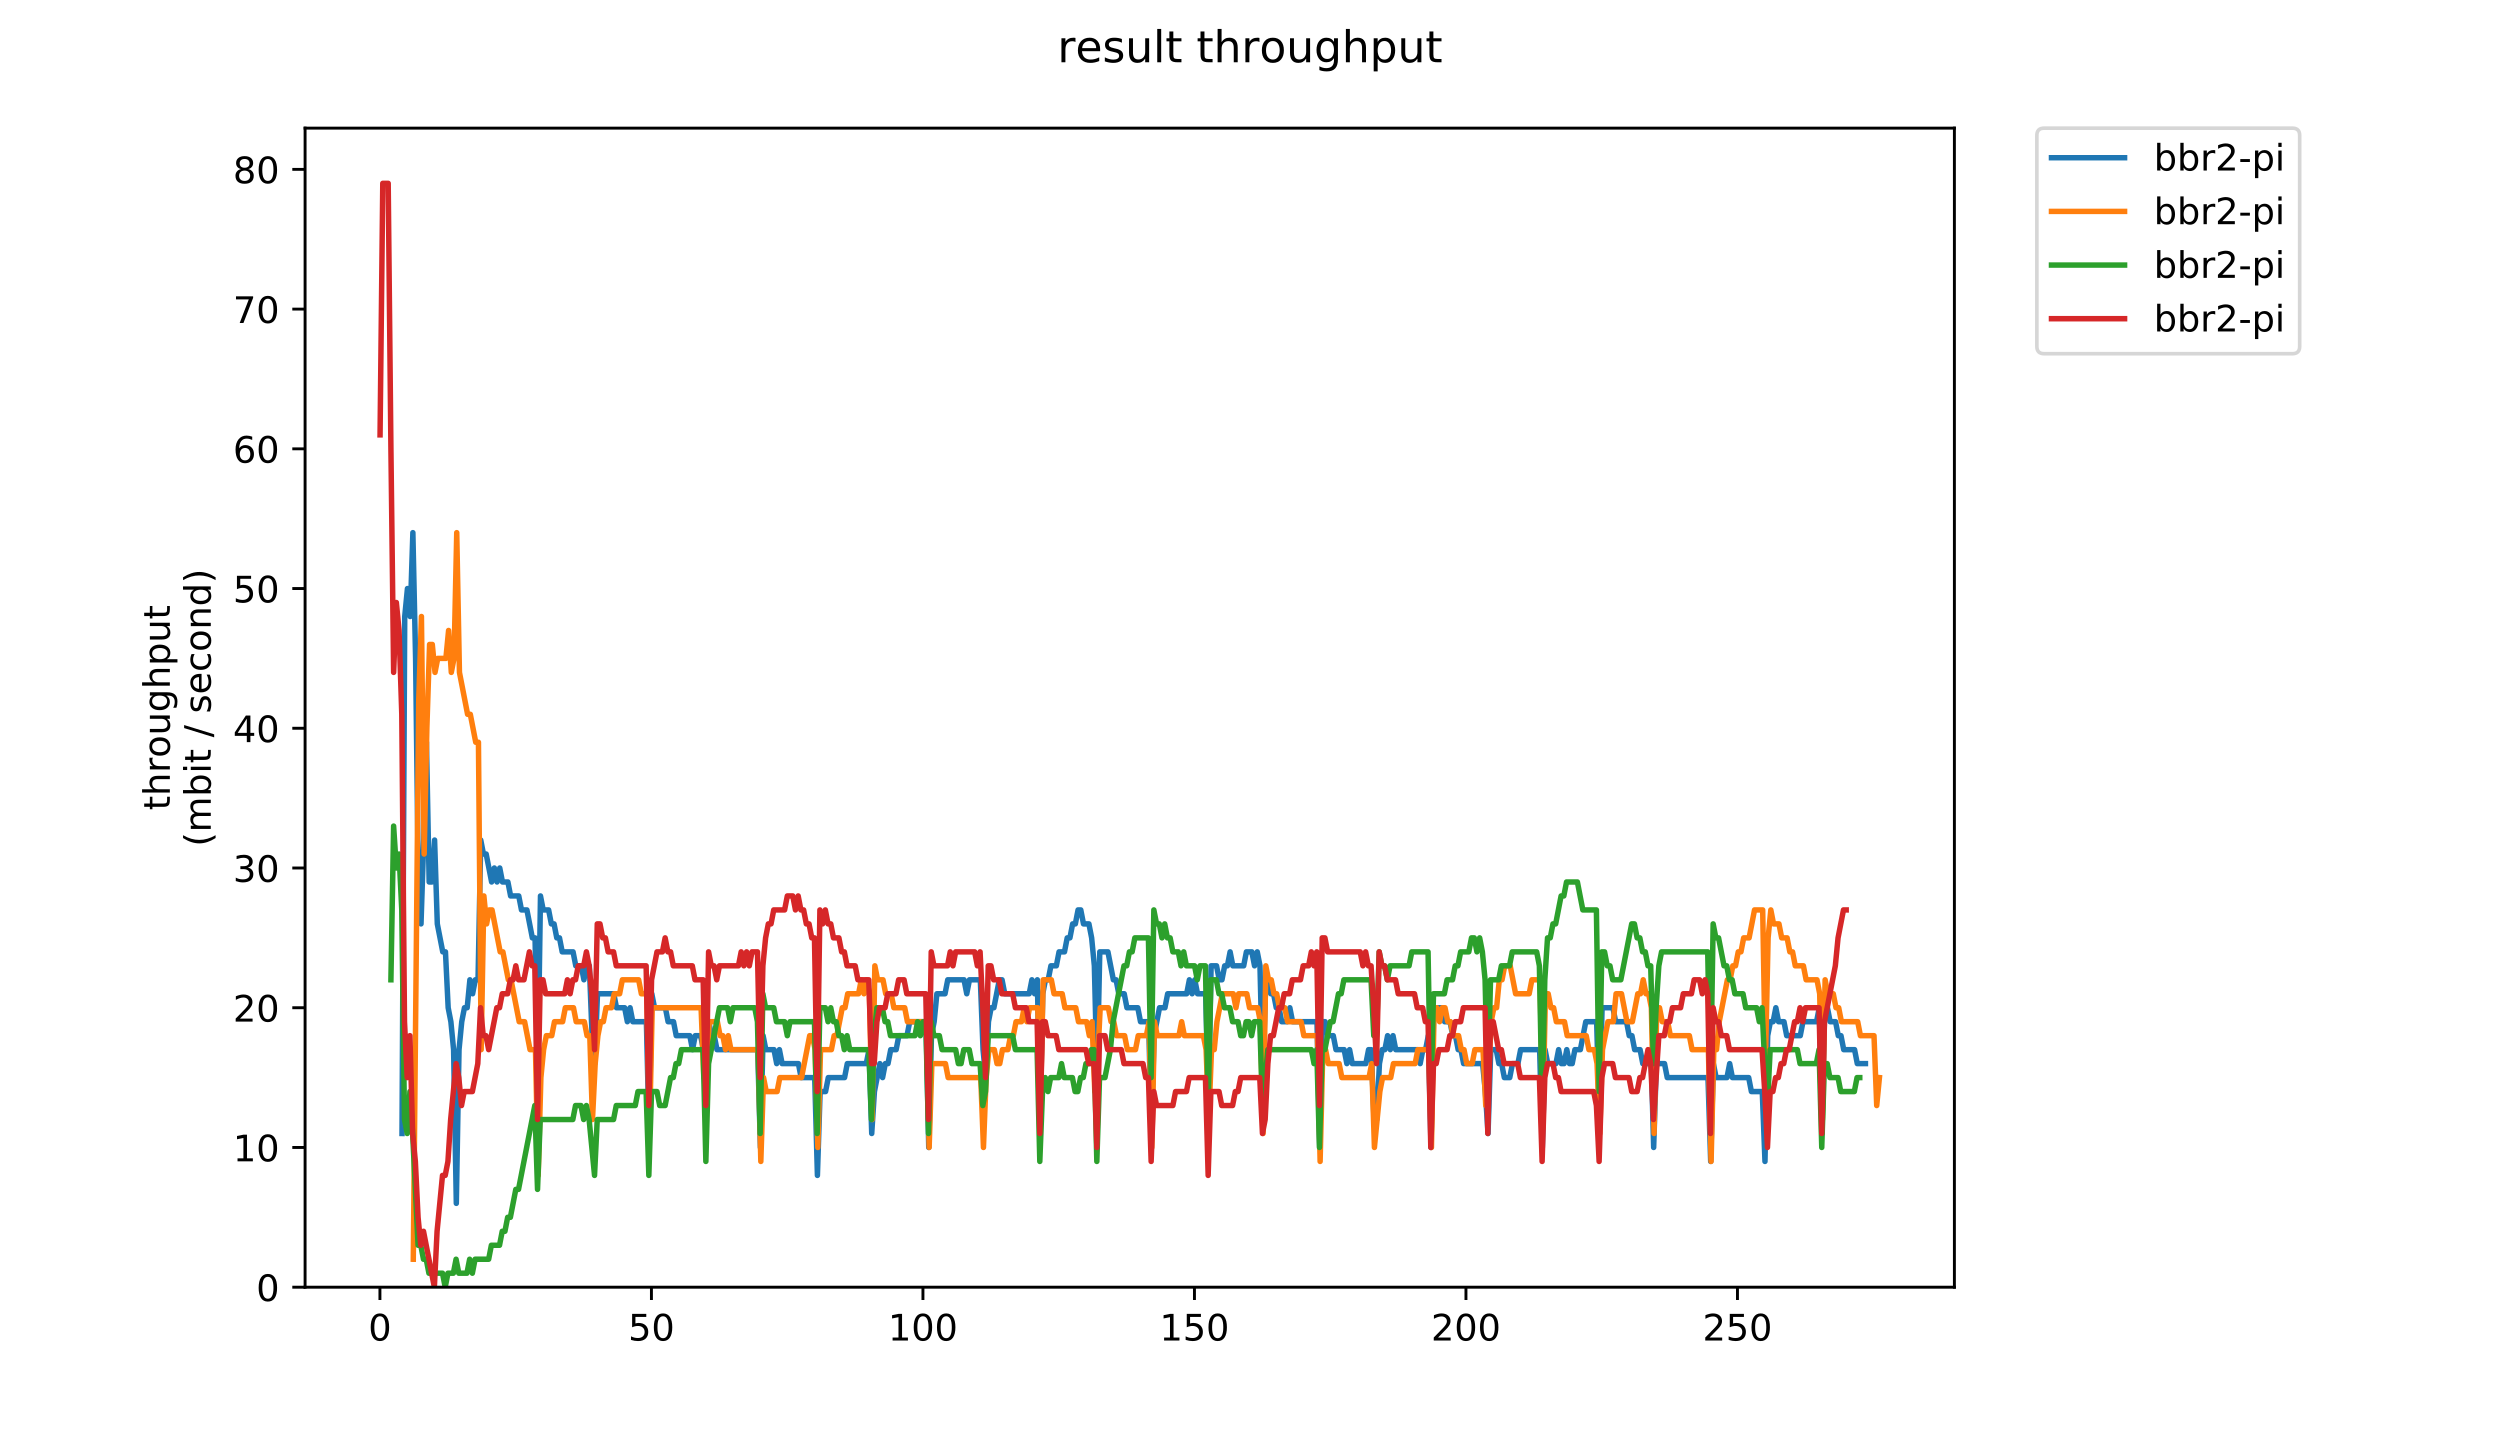 <?xml version="1.0" encoding="utf-8" standalone="no"?>
<!DOCTYPE svg PUBLIC "-//W3C//DTD SVG 1.1//EN"
  "http://www.w3.org/Graphics/SVG/1.1/DTD/svg11.dtd">
<!-- Created with matplotlib (https://matplotlib.org/) -->
<svg height="396pt" version="1.1" viewBox="0 0 684 396" width="684pt" xmlns="http://www.w3.org/2000/svg" xmlns:xlink="http://www.w3.org/1999/xlink">
 <defs>
  <style type="text/css">
*{stroke-linecap:butt;stroke-linejoin:round;}
  </style>
 </defs>
 <g id="figure_1">
  <g id="patch_1">
   <path d="M 0 396 
L 684 396 
L 684 0 
L 0 0 
z
" style="fill:#ffffff;"/>
  </g>
  <g id="axes_1">
   <g id="patch_2">
    <path d="M 83.472 352.174 
L 534.722 352.174 
L 534.722 35.062 
L 83.472 35.062 
z
" style="fill:#ffffff;"/>
   </g>
   <g id="matplotlib.axis_1">
    <g id="xtick_1">
     <g id="line2d_1">
      <defs>
       <path d="M 0 0 
L 0 3.5 
" id="m76e39675c1" style="stroke:#000000;stroke-width:0.8;"/>
      </defs>
      <g>
       <use style="stroke:#000000;stroke-width:0.8;" x="103.948" xlink:href="#m76e39675c1" y="352.174"/>
      </g>
     </g>
     <g id="text_1">
      <!-- 0 -->
      <defs>
       <path d="M 31.781 66.406 
Q 24.172 66.406 20.328 58.906 
Q 16.5 51.422 16.5 36.375 
Q 16.5 21.391 20.328 13.891 
Q 24.172 6.391 31.781 6.391 
Q 39.453 6.391 43.281 13.891 
Q 47.125 21.391 47.125 36.375 
Q 47.125 51.422 43.281 58.906 
Q 39.453 66.406 31.781 66.406 
z
M 31.781 74.219 
Q 44.047 74.219 50.516 64.516 
Q 56.984 54.828 56.984 36.375 
Q 56.984 17.969 50.516 8.266 
Q 44.047 -1.422 31.781 -1.422 
Q 19.531 -1.422 13.062 8.266 
Q 6.594 17.969 6.594 36.375 
Q 6.594 54.828 13.062 64.516 
Q 19.531 74.219 31.781 74.219 
z
" id="DejaVuSans-48"/>
      </defs>
      <g transform="translate(100.767 366.773)scale(0.1 -0.1)">
       <use xlink:href="#DejaVuSans-48"/>
      </g>
     </g>
    </g>
    <g id="xtick_2">
     <g id="line2d_2">
      <g>
       <use style="stroke:#000000;stroke-width:0.8;" x="178.232" xlink:href="#m76e39675c1" y="352.174"/>
      </g>
     </g>
     <g id="text_2">
      <!-- 50 -->
      <defs>
       <path d="M 10.797 72.906 
L 49.516 72.906 
L 49.516 64.594 
L 19.828 64.594 
L 19.828 46.734 
Q 21.969 47.469 24.109 47.828 
Q 26.266 48.188 28.422 48.188 
Q 40.625 48.188 47.75 41.5 
Q 54.891 34.812 54.891 23.391 
Q 54.891 11.625 47.562 5.094 
Q 40.234 -1.422 26.906 -1.422 
Q 22.312 -1.422 17.547 -0.641 
Q 12.797 0.141 7.719 1.703 
L 7.719 11.625 
Q 12.109 9.234 16.797 8.062 
Q 21.484 6.891 26.703 6.891 
Q 35.156 6.891 40.078 11.328 
Q 45.016 15.766 45.016 23.391 
Q 45.016 31 40.078 35.438 
Q 35.156 39.891 26.703 39.891 
Q 22.75 39.891 18.812 39.016 
Q 14.891 38.141 10.797 36.281 
z
" id="DejaVuSans-53"/>
      </defs>
      <g transform="translate(171.87 366.773)scale(0.1 -0.1)">
       <use xlink:href="#DejaVuSans-53"/>
       <use x="63.623" xlink:href="#DejaVuSans-48"/>
      </g>
     </g>
    </g>
    <g id="xtick_3">
     <g id="line2d_3">
      <g>
       <use style="stroke:#000000;stroke-width:0.8;" x="252.517" xlink:href="#m76e39675c1" y="352.174"/>
      </g>
     </g>
     <g id="text_3">
      <!-- 100 -->
      <defs>
       <path d="M 12.406 8.297 
L 28.516 8.297 
L 28.516 63.922 
L 10.984 60.406 
L 10.984 69.391 
L 28.422 72.906 
L 38.281 72.906 
L 38.281 8.297 
L 54.391 8.297 
L 54.391 0 
L 12.406 0 
z
" id="DejaVuSans-49"/>
      </defs>
      <g transform="translate(242.973 366.773)scale(0.1 -0.1)">
       <use xlink:href="#DejaVuSans-49"/>
       <use x="63.623" xlink:href="#DejaVuSans-48"/>
       <use x="127.246" xlink:href="#DejaVuSans-48"/>
      </g>
     </g>
    </g>
    <g id="xtick_4">
     <g id="line2d_4">
      <g>
       <use style="stroke:#000000;stroke-width:0.8;" x="326.801" xlink:href="#m76e39675c1" y="352.174"/>
      </g>
     </g>
     <g id="text_4">
      <!-- 150 -->
      <g transform="translate(317.257 366.773)scale(0.1 -0.1)">
       <use xlink:href="#DejaVuSans-49"/>
       <use x="63.623" xlink:href="#DejaVuSans-53"/>
       <use x="127.246" xlink:href="#DejaVuSans-48"/>
      </g>
     </g>
    </g>
    <g id="xtick_5">
     <g id="line2d_5">
      <g>
       <use style="stroke:#000000;stroke-width:0.8;" x="401.085" xlink:href="#m76e39675c1" y="352.174"/>
      </g>
     </g>
     <g id="text_5">
      <!-- 200 -->
      <defs>
       <path d="M 19.188 8.297 
L 53.609 8.297 
L 53.609 0 
L 7.328 0 
L 7.328 8.297 
Q 12.938 14.109 22.625 23.891 
Q 32.328 33.688 34.812 36.531 
Q 39.547 41.844 41.422 45.531 
Q 43.312 49.219 43.312 52.781 
Q 43.312 58.594 39.234 62.25 
Q 35.156 65.922 28.609 65.922 
Q 23.969 65.922 18.812 64.312 
Q 13.672 62.703 7.812 59.422 
L 7.812 69.391 
Q 13.766 71.781 18.938 73 
Q 24.125 74.219 28.422 74.219 
Q 39.75 74.219 46.484 68.547 
Q 53.219 62.891 53.219 53.422 
Q 53.219 48.922 51.531 44.891 
Q 49.859 40.875 45.406 35.406 
Q 44.188 33.984 37.641 27.219 
Q 31.109 20.453 19.188 8.297 
z
" id="DejaVuSans-50"/>
      </defs>
      <g transform="translate(391.541 366.773)scale(0.1 -0.1)">
       <use xlink:href="#DejaVuSans-50"/>
       <use x="63.623" xlink:href="#DejaVuSans-48"/>
       <use x="127.246" xlink:href="#DejaVuSans-48"/>
      </g>
     </g>
    </g>
    <g id="xtick_6">
     <g id="line2d_6">
      <g>
       <use style="stroke:#000000;stroke-width:0.8;" x="475.369" xlink:href="#m76e39675c1" y="352.174"/>
      </g>
     </g>
     <g id="text_6">
      <!-- 250 -->
      <g transform="translate(465.825 366.773)scale(0.1 -0.1)">
       <use xlink:href="#DejaVuSans-50"/>
       <use x="63.623" xlink:href="#DejaVuSans-53"/>
       <use x="127.246" xlink:href="#DejaVuSans-48"/>
      </g>
     </g>
    </g>
   </g>
   <g id="matplotlib.axis_2">
    <g id="ytick_1">
     <g id="line2d_7">
      <defs>
       <path d="M 0 0 
L -3.5 0 
" id="mcd0a6a9343" style="stroke:#000000;stroke-width:0.8;"/>
      </defs>
      <g>
       <use style="stroke:#000000;stroke-width:0.8;" x="83.472" xlink:href="#mcd0a6a9343" y="352.174"/>
      </g>
     </g>
     <g id="text_7">
      <!-- 0 -->
      <g transform="translate(70.11 355.973)scale(0.1 -0.1)">
       <use xlink:href="#DejaVuSans-48"/>
      </g>
     </g>
    </g>
    <g id="ytick_2">
     <g id="line2d_8">
      <g>
       <use style="stroke:#000000;stroke-width:0.8;" x="83.472" xlink:href="#mcd0a6a9343" y="313.945"/>
      </g>
     </g>
     <g id="text_8">
      <!-- 10 -->
      <g transform="translate(63.747 317.744)scale(0.1 -0.1)">
       <use xlink:href="#DejaVuSans-49"/>
       <use x="63.623" xlink:href="#DejaVuSans-48"/>
      </g>
     </g>
    </g>
    <g id="ytick_3">
     <g id="line2d_9">
      <g>
       <use style="stroke:#000000;stroke-width:0.8;" x="83.472" xlink:href="#mcd0a6a9343" y="275.716"/>
      </g>
     </g>
     <g id="text_9">
      <!-- 20 -->
      <g transform="translate(63.747 279.515)scale(0.1 -0.1)">
       <use xlink:href="#DejaVuSans-50"/>
       <use x="63.623" xlink:href="#DejaVuSans-48"/>
      </g>
     </g>
    </g>
    <g id="ytick_4">
     <g id="line2d_10">
      <g>
       <use style="stroke:#000000;stroke-width:0.8;" x="83.472" xlink:href="#mcd0a6a9343" y="237.486"/>
      </g>
     </g>
     <g id="text_10">
      <!-- 30 -->
      <defs>
       <path d="M 40.578 39.312 
Q 47.656 37.797 51.625 33 
Q 55.609 28.219 55.609 21.188 
Q 55.609 10.406 48.188 4.484 
Q 40.766 -1.422 27.094 -1.422 
Q 22.516 -1.422 17.656 -0.516 
Q 12.797 0.391 7.625 2.203 
L 7.625 11.719 
Q 11.719 9.328 16.594 8.109 
Q 21.484 6.891 26.812 6.891 
Q 36.078 6.891 40.938 10.547 
Q 45.797 14.203 45.797 21.188 
Q 45.797 27.641 41.281 31.266 
Q 36.766 34.906 28.719 34.906 
L 20.219 34.906 
L 20.219 43.016 
L 29.109 43.016 
Q 36.375 43.016 40.234 45.922 
Q 44.094 48.828 44.094 54.297 
Q 44.094 59.906 40.109 62.906 
Q 36.141 65.922 28.719 65.922 
Q 24.656 65.922 20.016 65.031 
Q 15.375 64.156 9.812 62.312 
L 9.812 71.094 
Q 15.438 72.656 20.344 73.438 
Q 25.25 74.219 29.594 74.219 
Q 40.828 74.219 47.359 69.109 
Q 53.906 64.016 53.906 55.328 
Q 53.906 49.266 50.438 45.094 
Q 46.969 40.922 40.578 39.312 
z
" id="DejaVuSans-51"/>
      </defs>
      <g transform="translate(63.747 241.286)scale(0.1 -0.1)">
       <use xlink:href="#DejaVuSans-51"/>
       <use x="63.623" xlink:href="#DejaVuSans-48"/>
      </g>
     </g>
    </g>
    <g id="ytick_5">
     <g id="line2d_11">
      <g>
       <use style="stroke:#000000;stroke-width:0.8;" x="83.472" xlink:href="#mcd0a6a9343" y="199.257"/>
      </g>
     </g>
     <g id="text_11">
      <!-- 40 -->
      <defs>
       <path d="M 37.797 64.312 
L 12.891 25.391 
L 37.797 25.391 
z
M 35.203 72.906 
L 47.609 72.906 
L 47.609 25.391 
L 58.016 25.391 
L 58.016 17.188 
L 47.609 17.188 
L 47.609 0 
L 37.797 0 
L 37.797 17.188 
L 4.891 17.188 
L 4.891 26.703 
z
" id="DejaVuSans-52"/>
      </defs>
      <g transform="translate(63.747 203.056)scale(0.1 -0.1)">
       <use xlink:href="#DejaVuSans-52"/>
       <use x="63.623" xlink:href="#DejaVuSans-48"/>
      </g>
     </g>
    </g>
    <g id="ytick_6">
     <g id="line2d_12">
      <g>
       <use style="stroke:#000000;stroke-width:0.8;" x="83.472" xlink:href="#mcd0a6a9343" y="161.028"/>
      </g>
     </g>
     <g id="text_12">
      <!-- 50 -->
      <g transform="translate(63.747 164.827)scale(0.1 -0.1)">
       <use xlink:href="#DejaVuSans-53"/>
       <use x="63.623" xlink:href="#DejaVuSans-48"/>
      </g>
     </g>
    </g>
    <g id="ytick_7">
     <g id="line2d_13">
      <g>
       <use style="stroke:#000000;stroke-width:0.8;" x="83.472" xlink:href="#mcd0a6a9343" y="122.799"/>
      </g>
     </g>
     <g id="text_13">
      <!-- 60 -->
      <defs>
       <path d="M 33.016 40.375 
Q 26.375 40.375 22.484 35.828 
Q 18.609 31.297 18.609 23.391 
Q 18.609 15.531 22.484 10.953 
Q 26.375 6.391 33.016 6.391 
Q 39.656 6.391 43.531 10.953 
Q 47.406 15.531 47.406 23.391 
Q 47.406 31.297 43.531 35.828 
Q 39.656 40.375 33.016 40.375 
z
M 52.594 71.297 
L 52.594 62.312 
Q 48.875 64.062 45.094 64.984 
Q 41.312 65.922 37.594 65.922 
Q 27.828 65.922 22.672 59.328 
Q 17.531 52.734 16.797 39.406 
Q 19.672 43.656 24.016 45.922 
Q 28.375 48.188 33.594 48.188 
Q 44.578 48.188 50.953 41.516 
Q 57.328 34.859 57.328 23.391 
Q 57.328 12.156 50.688 5.359 
Q 44.047 -1.422 33.016 -1.422 
Q 20.359 -1.422 13.672 8.266 
Q 6.984 17.969 6.984 36.375 
Q 6.984 53.656 15.188 63.938 
Q 23.391 74.219 37.203 74.219 
Q 40.922 74.219 44.703 73.484 
Q 48.484 72.75 52.594 71.297 
z
" id="DejaVuSans-54"/>
      </defs>
      <g transform="translate(63.747 126.598)scale(0.1 -0.1)">
       <use xlink:href="#DejaVuSans-54"/>
       <use x="63.623" xlink:href="#DejaVuSans-48"/>
      </g>
     </g>
    </g>
    <g id="ytick_8">
     <g id="line2d_14">
      <g>
       <use style="stroke:#000000;stroke-width:0.8;" x="83.472" xlink:href="#mcd0a6a9343" y="84.569"/>
      </g>
     </g>
     <g id="text_14">
      <!-- 70 -->
      <defs>
       <path d="M 8.203 72.906 
L 55.078 72.906 
L 55.078 68.703 
L 28.609 0 
L 18.312 0 
L 43.219 64.594 
L 8.203 64.594 
z
" id="DejaVuSans-55"/>
      </defs>
      <g transform="translate(63.747 88.369)scale(0.1 -0.1)">
       <use xlink:href="#DejaVuSans-55"/>
       <use x="63.623" xlink:href="#DejaVuSans-48"/>
      </g>
     </g>
    </g>
    <g id="ytick_9">
     <g id="line2d_15">
      <g>
       <use style="stroke:#000000;stroke-width:0.8;" x="83.472" xlink:href="#mcd0a6a9343" y="46.34"/>
      </g>
     </g>
     <g id="text_15">
      <!-- 80 -->
      <defs>
       <path d="M 31.781 34.625 
Q 24.75 34.625 20.719 30.859 
Q 16.703 27.094 16.703 20.516 
Q 16.703 13.922 20.719 10.156 
Q 24.75 6.391 31.781 6.391 
Q 38.812 6.391 42.859 10.172 
Q 46.922 13.969 46.922 20.516 
Q 46.922 27.094 42.891 30.859 
Q 38.875 34.625 31.781 34.625 
z
M 21.922 38.812 
Q 15.578 40.375 12.031 44.719 
Q 8.5 49.078 8.5 55.328 
Q 8.5 64.062 14.719 69.141 
Q 20.953 74.219 31.781 74.219 
Q 42.672 74.219 48.875 69.141 
Q 55.078 64.062 55.078 55.328 
Q 55.078 49.078 51.531 44.719 
Q 48 40.375 41.703 38.812 
Q 48.828 37.156 52.797 32.312 
Q 56.781 27.484 56.781 20.516 
Q 56.781 9.906 50.312 4.234 
Q 43.844 -1.422 31.781 -1.422 
Q 19.734 -1.422 13.25 4.234 
Q 6.781 9.906 6.781 20.516 
Q 6.781 27.484 10.781 32.312 
Q 14.797 37.156 21.922 38.812 
z
M 18.312 54.391 
Q 18.312 48.734 21.844 45.562 
Q 25.391 42.391 31.781 42.391 
Q 38.141 42.391 41.719 45.562 
Q 45.312 48.734 45.312 54.391 
Q 45.312 60.062 41.719 63.234 
Q 38.141 66.406 31.781 66.406 
Q 25.391 66.406 21.844 63.234 
Q 18.312 60.062 18.312 54.391 
z
" id="DejaVuSans-56"/>
      </defs>
      <g transform="translate(63.747 50.139)scale(0.1 -0.1)">
       <use xlink:href="#DejaVuSans-56"/>
       <use x="63.623" xlink:href="#DejaVuSans-48"/>
      </g>
     </g>
    </g>
    <g id="text_16">
     <!-- throughput -->
     <defs>
      <path d="M 18.312 70.219 
L 18.312 54.688 
L 36.812 54.688 
L 36.812 47.703 
L 18.312 47.703 
L 18.312 18.016 
Q 18.312 11.328 20.141 9.422 
Q 21.969 7.516 27.594 7.516 
L 36.812 7.516 
L 36.812 0 
L 27.594 0 
Q 17.188 0 13.234 3.875 
Q 9.281 7.766 9.281 18.016 
L 9.281 47.703 
L 2.688 47.703 
L 2.688 54.688 
L 9.281 54.688 
L 9.281 70.219 
z
" id="DejaVuSans-116"/>
      <path d="M 54.891 33.016 
L 54.891 0 
L 45.906 0 
L 45.906 32.719 
Q 45.906 40.484 42.875 44.328 
Q 39.844 48.188 33.797 48.188 
Q 26.516 48.188 22.312 43.547 
Q 18.109 38.922 18.109 30.906 
L 18.109 0 
L 9.078 0 
L 9.078 75.984 
L 18.109 75.984 
L 18.109 46.188 
Q 21.344 51.125 25.703 53.562 
Q 30.078 56 35.797 56 
Q 45.219 56 50.047 50.172 
Q 54.891 44.344 54.891 33.016 
z
" id="DejaVuSans-104"/>
      <path d="M 41.109 46.297 
Q 39.594 47.172 37.812 47.578 
Q 36.031 48 33.891 48 
Q 26.266 48 22.188 43.047 
Q 18.109 38.094 18.109 28.812 
L 18.109 0 
L 9.078 0 
L 9.078 54.688 
L 18.109 54.688 
L 18.109 46.188 
Q 20.953 51.172 25.484 53.578 
Q 30.031 56 36.531 56 
Q 37.453 56 38.578 55.875 
Q 39.703 55.766 41.062 55.516 
z
" id="DejaVuSans-114"/>
      <path d="M 30.609 48.391 
Q 23.391 48.391 19.188 42.75 
Q 14.984 37.109 14.984 27.297 
Q 14.984 17.484 19.156 11.844 
Q 23.344 6.203 30.609 6.203 
Q 37.797 6.203 41.984 11.859 
Q 46.188 17.531 46.188 27.297 
Q 46.188 37.016 41.984 42.703 
Q 37.797 48.391 30.609 48.391 
z
M 30.609 56 
Q 42.328 56 49.016 48.375 
Q 55.719 40.766 55.719 27.297 
Q 55.719 13.875 49.016 6.219 
Q 42.328 -1.422 30.609 -1.422 
Q 18.844 -1.422 12.172 6.219 
Q 5.516 13.875 5.516 27.297 
Q 5.516 40.766 12.172 48.375 
Q 18.844 56 30.609 56 
z
" id="DejaVuSans-111"/>
      <path d="M 8.5 21.578 
L 8.5 54.688 
L 17.484 54.688 
L 17.484 21.922 
Q 17.484 14.156 20.5 10.266 
Q 23.531 6.391 29.594 6.391 
Q 36.859 6.391 41.078 11.031 
Q 45.312 15.672 45.312 23.688 
L 45.312 54.688 
L 54.297 54.688 
L 54.297 0 
L 45.312 0 
L 45.312 8.406 
Q 42.047 3.422 37.719 1 
Q 33.406 -1.422 27.688 -1.422 
Q 18.266 -1.422 13.375 4.438 
Q 8.5 10.297 8.5 21.578 
z
M 31.109 56 
z
" id="DejaVuSans-117"/>
      <path d="M 45.406 27.984 
Q 45.406 37.75 41.375 43.109 
Q 37.359 48.484 30.078 48.484 
Q 22.859 48.484 18.828 43.109 
Q 14.797 37.75 14.797 27.984 
Q 14.797 18.266 18.828 12.891 
Q 22.859 7.516 30.078 7.516 
Q 37.359 7.516 41.375 12.891 
Q 45.406 18.266 45.406 27.984 
z
M 54.391 6.781 
Q 54.391 -7.172 48.188 -13.984 
Q 42 -20.797 29.203 -20.797 
Q 24.469 -20.797 20.266 -20.094 
Q 16.062 -19.391 12.109 -17.922 
L 12.109 -9.188 
Q 16.062 -11.328 19.922 -12.344 
Q 23.781 -13.375 27.781 -13.375 
Q 36.625 -13.375 41.016 -8.766 
Q 45.406 -4.156 45.406 5.172 
L 45.406 9.625 
Q 42.625 4.781 38.281 2.391 
Q 33.938 0 27.875 0 
Q 17.828 0 11.672 7.656 
Q 5.516 15.328 5.516 27.984 
Q 5.516 40.672 11.672 48.328 
Q 17.828 56 27.875 56 
Q 33.938 56 38.281 53.609 
Q 42.625 51.219 45.406 46.391 
L 45.406 54.688 
L 54.391 54.688 
z
" id="DejaVuSans-103"/>
      <path d="M 18.109 8.203 
L 18.109 -20.797 
L 9.078 -20.797 
L 9.078 54.688 
L 18.109 54.688 
L 18.109 46.391 
Q 20.953 51.266 25.266 53.625 
Q 29.594 56 35.594 56 
Q 45.562 56 51.781 48.094 
Q 58.016 40.188 58.016 27.297 
Q 58.016 14.406 51.781 6.484 
Q 45.562 -1.422 35.594 -1.422 
Q 29.594 -1.422 25.266 0.953 
Q 20.953 3.328 18.109 8.203 
z
M 48.688 27.297 
Q 48.688 37.203 44.609 42.844 
Q 40.531 48.484 33.406 48.484 
Q 26.266 48.484 22.188 42.844 
Q 18.109 37.203 18.109 27.297 
Q 18.109 17.391 22.188 11.75 
Q 26.266 6.109 33.406 6.109 
Q 40.531 6.109 44.609 11.75 
Q 48.688 17.391 48.688 27.297 
z
" id="DejaVuSans-112"/>
     </defs>
     <g transform="translate(46.47 221.675)rotate(-90)scale(0.1 -0.1)">
      <use xlink:href="#DejaVuSans-116"/>
      <use x="39.209" xlink:href="#DejaVuSans-104"/>
      <use x="102.588" xlink:href="#DejaVuSans-114"/>
      <use x="143.67" xlink:href="#DejaVuSans-111"/>
      <use x="204.852" xlink:href="#DejaVuSans-117"/>
      <use x="268.23" xlink:href="#DejaVuSans-103"/>
      <use x="331.707" xlink:href="#DejaVuSans-104"/>
      <use x="395.086" xlink:href="#DejaVuSans-112"/>
      <use x="458.562" xlink:href="#DejaVuSans-117"/>
      <use x="521.941" xlink:href="#DejaVuSans-116"/>
     </g>
     <!-- (mbit / second) -->
     <defs>
      <path d="M 31 75.875 
Q 24.469 64.656 21.281 53.656 
Q 18.109 42.672 18.109 31.391 
Q 18.109 20.125 21.312 9.062 
Q 24.516 -2 31 -13.188 
L 23.188 -13.188 
Q 15.875 -1.703 12.234 9.375 
Q 8.594 20.453 8.594 31.391 
Q 8.594 42.281 12.203 53.312 
Q 15.828 64.359 23.188 75.875 
z
" id="DejaVuSans-40"/>
      <path d="M 52 44.188 
Q 55.375 50.25 60.062 53.125 
Q 64.75 56 71.094 56 
Q 79.641 56 84.281 50.016 
Q 88.922 44.047 88.922 33.016 
L 88.922 0 
L 79.891 0 
L 79.891 32.719 
Q 79.891 40.578 77.094 44.375 
Q 74.312 48.188 68.609 48.188 
Q 61.625 48.188 57.562 43.547 
Q 53.516 38.922 53.516 30.906 
L 53.516 0 
L 44.484 0 
L 44.484 32.719 
Q 44.484 40.625 41.703 44.406 
Q 38.922 48.188 33.109 48.188 
Q 26.219 48.188 22.156 43.531 
Q 18.109 38.875 18.109 30.906 
L 18.109 0 
L 9.078 0 
L 9.078 54.688 
L 18.109 54.688 
L 18.109 46.188 
Q 21.188 51.219 25.484 53.609 
Q 29.781 56 35.688 56 
Q 41.656 56 45.828 52.969 
Q 50 49.953 52 44.188 
z
" id="DejaVuSans-109"/>
      <path d="M 48.688 27.297 
Q 48.688 37.203 44.609 42.844 
Q 40.531 48.484 33.406 48.484 
Q 26.266 48.484 22.188 42.844 
Q 18.109 37.203 18.109 27.297 
Q 18.109 17.391 22.188 11.75 
Q 26.266 6.109 33.406 6.109 
Q 40.531 6.109 44.609 11.75 
Q 48.688 17.391 48.688 27.297 
z
M 18.109 46.391 
Q 20.953 51.266 25.266 53.625 
Q 29.594 56 35.594 56 
Q 45.562 56 51.781 48.094 
Q 58.016 40.188 58.016 27.297 
Q 58.016 14.406 51.781 6.484 
Q 45.562 -1.422 35.594 -1.422 
Q 29.594 -1.422 25.266 0.953 
Q 20.953 3.328 18.109 8.203 
L 18.109 0 
L 9.078 0 
L 9.078 75.984 
L 18.109 75.984 
z
" id="DejaVuSans-98"/>
      <path d="M 9.422 54.688 
L 18.406 54.688 
L 18.406 0 
L 9.422 0 
z
M 9.422 75.984 
L 18.406 75.984 
L 18.406 64.594 
L 9.422 64.594 
z
" id="DejaVuSans-105"/>
      <path id="DejaVuSans-32"/>
      <path d="M 25.391 72.906 
L 33.688 72.906 
L 8.297 -9.281 
L 0 -9.281 
z
" id="DejaVuSans-47"/>
      <path d="M 44.281 53.078 
L 44.281 44.578 
Q 40.484 46.531 36.375 47.5 
Q 32.281 48.484 27.875 48.484 
Q 21.188 48.484 17.844 46.438 
Q 14.5 44.391 14.5 40.281 
Q 14.5 37.156 16.891 35.375 
Q 19.281 33.594 26.516 31.984 
L 29.594 31.297 
Q 39.156 29.25 43.188 25.516 
Q 47.219 21.781 47.219 15.094 
Q 47.219 7.469 41.188 3.016 
Q 35.156 -1.422 24.609 -1.422 
Q 20.219 -1.422 15.453 -0.562 
Q 10.688 0.297 5.422 2 
L 5.422 11.281 
Q 10.406 8.688 15.234 7.391 
Q 20.062 6.109 24.812 6.109 
Q 31.156 6.109 34.562 8.281 
Q 37.984 10.453 37.984 14.406 
Q 37.984 18.062 35.516 20.016 
Q 33.062 21.969 24.703 23.781 
L 21.578 24.516 
Q 13.234 26.266 9.516 29.906 
Q 5.812 33.547 5.812 39.891 
Q 5.812 47.609 11.281 51.797 
Q 16.75 56 26.812 56 
Q 31.781 56 36.172 55.266 
Q 40.578 54.547 44.281 53.078 
z
" id="DejaVuSans-115"/>
      <path d="M 56.203 29.594 
L 56.203 25.203 
L 14.891 25.203 
Q 15.484 15.922 20.484 11.062 
Q 25.484 6.203 34.422 6.203 
Q 39.594 6.203 44.453 7.469 
Q 49.312 8.734 54.109 11.281 
L 54.109 2.781 
Q 49.266 0.734 44.188 -0.344 
Q 39.109 -1.422 33.891 -1.422 
Q 20.797 -1.422 13.156 6.188 
Q 5.516 13.812 5.516 26.812 
Q 5.516 40.234 12.766 48.109 
Q 20.016 56 32.328 56 
Q 43.359 56 49.781 48.891 
Q 56.203 41.797 56.203 29.594 
z
M 47.219 32.234 
Q 47.125 39.594 43.094 43.984 
Q 39.062 48.391 32.422 48.391 
Q 24.906 48.391 20.391 44.141 
Q 15.875 39.891 15.188 32.172 
z
" id="DejaVuSans-101"/>
      <path d="M 48.781 52.594 
L 48.781 44.188 
Q 44.969 46.297 41.141 47.344 
Q 37.312 48.391 33.406 48.391 
Q 24.656 48.391 19.812 42.844 
Q 14.984 37.312 14.984 27.297 
Q 14.984 17.281 19.812 11.734 
Q 24.656 6.203 33.406 6.203 
Q 37.312 6.203 41.141 7.25 
Q 44.969 8.297 48.781 10.406 
L 48.781 2.094 
Q 45.016 0.344 40.984 -0.531 
Q 36.969 -1.422 32.422 -1.422 
Q 20.062 -1.422 12.781 6.344 
Q 5.516 14.109 5.516 27.297 
Q 5.516 40.672 12.859 48.328 
Q 20.219 56 33.016 56 
Q 37.156 56 41.109 55.141 
Q 45.062 54.297 48.781 52.594 
z
" id="DejaVuSans-99"/>
      <path d="M 54.891 33.016 
L 54.891 0 
L 45.906 0 
L 45.906 32.719 
Q 45.906 40.484 42.875 44.328 
Q 39.844 48.188 33.797 48.188 
Q 26.516 48.188 22.312 43.547 
Q 18.109 38.922 18.109 30.906 
L 18.109 0 
L 9.078 0 
L 9.078 54.688 
L 18.109 54.688 
L 18.109 46.188 
Q 21.344 51.125 25.703 53.562 
Q 30.078 56 35.797 56 
Q 45.219 56 50.047 50.172 
Q 54.891 44.344 54.891 33.016 
z
" id="DejaVuSans-110"/>
      <path d="M 45.406 46.391 
L 45.406 75.984 
L 54.391 75.984 
L 54.391 0 
L 45.406 0 
L 45.406 8.203 
Q 42.578 3.328 38.25 0.953 
Q 33.938 -1.422 27.875 -1.422 
Q 17.969 -1.422 11.734 6.484 
Q 5.516 14.406 5.516 27.297 
Q 5.516 40.188 11.734 48.094 
Q 17.969 56 27.875 56 
Q 33.938 56 38.25 53.625 
Q 42.578 51.266 45.406 46.391 
z
M 14.797 27.297 
Q 14.797 17.391 18.875 11.75 
Q 22.953 6.109 30.078 6.109 
Q 37.203 6.109 41.297 11.75 
Q 45.406 17.391 45.406 27.297 
Q 45.406 37.203 41.297 42.844 
Q 37.203 48.484 30.078 48.484 
Q 22.953 48.484 18.875 42.844 
Q 14.797 37.203 14.797 27.297 
z
" id="DejaVuSans-100"/>
      <path d="M 8.016 75.875 
L 15.828 75.875 
Q 23.141 64.359 26.781 53.312 
Q 30.422 42.281 30.422 31.391 
Q 30.422 20.453 26.781 9.375 
Q 23.141 -1.703 15.828 -13.188 
L 8.016 -13.188 
Q 14.5 -2 17.703 9.062 
Q 20.906 20.125 20.906 31.391 
Q 20.906 42.672 17.703 53.656 
Q 14.5 64.656 8.016 75.875 
z
" id="DejaVuSans-41"/>
     </defs>
     <g transform="translate(57.668 231.609)rotate(-90)scale(0.1 -0.1)">
      <use xlink:href="#DejaVuSans-40"/>
      <use x="39.014" xlink:href="#DejaVuSans-109"/>
      <use x="136.426" xlink:href="#DejaVuSans-98"/>
      <use x="199.902" xlink:href="#DejaVuSans-105"/>
      <use x="227.686" xlink:href="#DejaVuSans-116"/>
      <use x="266.895" xlink:href="#DejaVuSans-32"/>
      <use x="298.682" xlink:href="#DejaVuSans-47"/>
      <use x="332.373" xlink:href="#DejaVuSans-32"/>
      <use x="364.16" xlink:href="#DejaVuSans-115"/>
      <use x="416.26" xlink:href="#DejaVuSans-101"/>
      <use x="477.783" xlink:href="#DejaVuSans-99"/>
      <use x="532.764" xlink:href="#DejaVuSans-111"/>
      <use x="593.945" xlink:href="#DejaVuSans-110"/>
      <use x="657.324" xlink:href="#DejaVuSans-100"/>
      <use x="720.801" xlink:href="#DejaVuSans-41"/>
     </g>
    </g>
   </g>
   <g id="line2d_16">
    <path clip-path="url(#p1a43ec3acb)" d="M 109.99 310.122 
L 110.733 168.674 
L 111.476 161.028 
L 112.219 168.674 
L 112.962 145.736 
L 113.705 180.143 
L 114.447 241.309 
L 115.19 252.778 
L 115.933 229.841 
L 116.676 203.08 
L 117.419 241.309 
L 118.162 241.309 
L 118.904 229.841 
L 119.647 252.778 
L 121.133 260.424 
L 121.876 260.424 
L 122.619 275.716 
L 123.361 279.539 
L 124.104 287.184 
L 124.847 329.237 
L 125.59 287.184 
L 126.333 279.539 
L 127.076 275.716 
L 127.819 275.716 
L 128.561 268.07 
L 129.304 271.893 
L 130.047 268.07 
L 130.79 268.07 
L 131.533 229.841 
L 132.276 233.663 
L 133.018 233.663 
L 134.504 241.309 
L 135.247 237.486 
L 135.99 241.309 
L 136.733 237.486 
L 137.475 241.309 
L 138.961 241.309 
L 139.704 245.132 
L 141.933 245.132 
L 142.675 248.955 
L 144.161 248.955 
L 145.647 256.601 
L 146.39 256.601 
L 147.132 294.83 
L 147.875 245.132 
L 148.618 248.955 
L 150.104 248.955 
L 150.847 252.778 
L 151.59 252.778 
L 152.332 256.601 
L 153.075 256.601 
L 153.818 260.424 
L 156.789 260.424 
L 157.532 264.247 
L 159.018 264.247 
L 159.761 268.07 
L 160.504 264.247 
L 161.246 264.247 
L 161.989 283.362 
L 162.732 291.007 
L 163.475 271.893 
L 167.932 271.893 
L 168.675 275.716 
L 170.903 275.716 
L 171.646 279.539 
L 172.389 275.716 
L 173.132 279.539 
L 176.846 279.539 
L 177.589 310.122 
L 178.332 271.893 
L 179.075 275.716 
L 182.046 275.716 
L 182.789 279.539 
L 184.275 279.539 
L 185.017 283.362 
L 188.732 283.362 
L 189.474 287.184 
L 190.217 283.362 
L 191.703 283.362 
L 192.446 287.184 
L 193.189 306.299 
L 193.932 279.539 
L 194.674 283.362 
L 195.417 283.362 
L 196.16 287.184 
L 207.303 287.184 
L 208.046 313.945 
L 208.788 283.362 
L 209.531 287.184 
L 211.76 287.184 
L 212.503 291.007 
L 213.245 287.184 
L 213.988 291.007 
L 218.445 291.007 
L 219.188 294.83 
L 222.902 294.83 
L 223.645 321.591 
L 224.388 298.653 
L 225.874 298.653 
L 226.617 294.83 
L 231.074 294.83 
L 231.816 291.007 
L 237.016 291.007 
L 237.759 287.184 
L 238.502 310.122 
L 239.245 298.653 
L 240.731 291.007 
L 241.473 294.83 
L 242.216 291.007 
L 242.959 291.007 
L 243.702 287.184 
L 245.188 287.184 
L 245.93 283.362 
L 248.159 283.362 
L 248.902 279.539 
L 253.359 279.539 
L 254.102 313.945 
L 254.845 283.362 
L 255.587 279.539 
L 256.33 271.893 
L 258.559 271.893 
L 259.302 268.07 
L 263.759 268.07 
L 264.502 271.893 
L 265.244 268.07 
L 268.216 268.07 
L 268.959 287.184 
L 269.701 294.83 
L 270.444 279.539 
L 271.187 275.716 
L 271.93 275.716 
L 273.416 268.07 
L 274.158 268.07 
L 274.901 271.893 
L 281.587 271.893 
L 282.33 268.07 
L 283.073 271.893 
L 283.815 268.07 
L 284.558 306.299 
L 285.301 271.893 
L 286.044 268.07 
L 286.787 268.07 
L 287.53 264.247 
L 289.015 264.247 
L 289.758 260.424 
L 291.244 260.424 
L 291.987 256.601 
L 292.73 256.601 
L 293.472 252.778 
L 294.215 252.778 
L 294.958 248.955 
L 295.701 248.955 
L 296.444 252.778 
L 297.929 252.778 
L 298.672 256.601 
L 299.415 264.247 
L 300.158 294.83 
L 300.901 260.424 
L 303.129 260.424 
L 304.615 268.07 
L 305.358 268.07 
L 306.101 271.893 
L 307.586 271.893 
L 308.329 275.716 
L 311.301 275.716 
L 312.043 279.539 
L 314.272 279.539 
L 315.015 310.122 
L 315.758 283.362 
L 317.243 275.716 
L 318.729 275.716 
L 319.472 271.893 
L 324.672 271.893 
L 325.415 268.07 
L 326.157 271.893 
L 326.9 268.07 
L 327.643 271.893 
L 329.872 271.893 
L 330.615 302.476 
L 331.357 264.247 
L 332.843 264.247 
L 333.586 268.07 
L 334.329 268.07 
L 335.072 264.247 
L 335.814 264.247 
L 336.557 260.424 
L 337.3 264.247 
L 340.271 264.247 
L 341.014 260.424 
L 342.5 260.424 
L 343.243 264.247 
L 343.986 260.424 
L 344.729 264.247 
L 345.471 294.83 
L 346.214 271.893 
L 346.957 268.07 
L 347.7 271.893 
L 348.443 271.893 
L 349.186 275.716 
L 349.928 275.716 
L 350.671 279.539 
L 352.157 279.539 
L 352.9 275.716 
L 353.643 279.539 
L 360.328 279.539 
L 361.071 313.945 
L 361.814 279.539 
L 362.557 279.539 
L 363.3 283.362 
L 364.785 283.362 
L 365.528 287.184 
L 367.757 287.184 
L 368.499 291.007 
L 369.242 287.184 
L 369.985 291.007 
L 373.699 291.007 
L 374.442 287.184 
L 375.185 287.184 
L 375.928 306.299 
L 376.671 306.299 
L 377.414 291.007 
L 378.156 287.184 
L 378.899 287.184 
L 379.642 283.362 
L 380.385 287.184 
L 381.128 283.362 
L 381.871 287.184 
L 387.813 287.184 
L 388.556 291.007 
L 389.299 287.184 
L 390.042 287.184 
L 390.785 283.362 
L 391.528 313.945 
L 392.27 275.716 
L 394.499 275.716 
L 395.242 279.539 
L 396.727 279.539 
L 397.47 283.362 
L 398.213 283.362 
L 398.956 287.184 
L 399.699 287.184 
L 400.442 291.007 
L 405.642 291.007 
L 406.384 298.653 
L 407.127 310.122 
L 407.87 287.184 
L 409.356 287.184 
L 410.099 291.007 
L 410.841 291.007 
L 411.584 294.83 
L 413.07 294.83 
L 413.813 291.007 
L 415.299 291.007 
L 416.041 287.184 
L 421.241 287.184 
L 421.984 313.945 
L 422.727 287.184 
L 423.47 291.007 
L 425.698 291.007 
L 426.441 287.184 
L 427.184 291.007 
L 427.927 291.007 
L 428.67 287.184 
L 429.413 291.007 
L 430.155 291.007 
L 430.898 287.184 
L 432.384 287.184 
L 433.87 279.539 
L 436.841 279.539 
L 437.584 306.299 
L 438.327 275.716 
L 441.298 275.716 
L 442.041 279.539 
L 445.012 279.539 
L 445.755 283.362 
L 446.498 283.362 
L 447.241 287.184 
L 448.726 287.184 
L 449.469 291.007 
L 450.955 291.007 
L 451.698 287.184 
L 452.441 313.945 
L 453.184 291.007 
L 455.412 291.007 
L 456.155 294.83 
L 467.298 294.83 
L 468.04 317.768 
L 468.783 291.007 
L 469.526 294.83 
L 472.497 294.83 
L 473.24 291.007 
L 473.983 294.83 
L 478.44 294.83 
L 479.183 298.653 
L 482.154 298.653 
L 482.897 317.768 
L 483.64 283.362 
L 484.383 279.539 
L 485.126 279.539 
L 485.869 275.716 
L 486.611 279.539 
L 488.097 279.539 
L 488.84 283.362 
L 492.554 283.362 
L 493.297 279.539 
L 497.011 279.539 
L 497.754 275.716 
L 498.497 310.122 
L 499.24 275.716 
L 499.983 275.716 
L 500.725 279.539 
L 502.211 279.539 
L 502.954 283.362 
L 503.697 283.362 
L 504.44 287.184 
L 507.411 287.184 
L 508.154 291.007 
L 510.382 291.007 
L 510.382 291.007 
" style="fill:none;stroke:#1f77b4;stroke-linecap:square;stroke-width:1.5;"/>
   </g>
   <g id="line2d_17">
    <path clip-path="url(#p1a43ec3acb)" d="M 113.076 344.528 
L 114.562 191.611 
L 115.305 168.674 
L 116.047 233.663 
L 116.79 199.257 
L 117.533 176.32 
L 118.276 176.32 
L 119.019 183.965 
L 119.762 180.143 
L 121.99 180.143 
L 122.733 172.497 
L 123.476 183.965 
L 124.219 180.143 
L 124.962 145.736 
L 125.704 183.965 
L 127.933 195.434 
L 128.676 195.434 
L 130.161 203.08 
L 130.904 203.08 
L 131.647 287.184 
L 132.39 245.132 
L 133.133 252.778 
L 133.876 248.955 
L 134.619 248.955 
L 136.847 260.424 
L 137.59 260.424 
L 139.076 268.07 
L 139.818 268.07 
L 142.047 279.539 
L 143.533 279.539 
L 145.018 287.184 
L 146.504 287.184 
L 147.247 321.591 
L 147.99 294.83 
L 148.733 287.184 
L 149.475 283.362 
L 150.961 283.362 
L 151.704 279.539 
L 153.932 279.539 
L 154.675 275.716 
L 156.904 275.716 
L 157.647 279.539 
L 159.875 279.539 
L 160.618 283.362 
L 161.361 283.362 
L 162.104 306.299 
L 162.847 291.007 
L 163.589 283.362 
L 164.332 279.539 
L 165.075 279.539 
L 165.818 275.716 
L 167.304 275.716 
L 168.046 271.893 
L 169.532 271.893 
L 170.275 268.07 
L 174.732 268.07 
L 175.475 271.893 
L 176.961 271.893 
L 177.703 310.122 
L 178.446 275.716 
L 191.817 275.716 
L 192.56 294.83 
L 193.303 294.83 
L 194.046 279.539 
L 196.274 279.539 
L 197.017 283.362 
L 197.76 283.362 
L 198.503 287.184 
L 199.246 283.362 
L 199.989 287.184 
L 207.417 287.184 
L 208.16 317.768 
L 208.903 294.83 
L 209.646 298.653 
L 212.617 298.653 
L 213.36 294.83 
L 219.303 294.83 
L 221.531 283.362 
L 222.274 283.362 
L 223.017 287.184 
L 223.76 313.945 
L 224.502 287.184 
L 227.474 287.184 
L 228.217 283.362 
L 228.96 283.362 
L 230.445 275.716 
L 231.188 275.716 
L 231.931 271.893 
L 234.902 271.893 
L 235.645 268.07 
L 236.388 271.893 
L 237.131 268.07 
L 237.874 271.893 
L 238.616 306.299 
L 239.359 264.247 
L 240.102 268.07 
L 241.588 268.07 
L 242.331 271.893 
L 243.816 271.893 
L 244.559 275.716 
L 247.531 275.716 
L 248.273 279.539 
L 253.473 279.539 
L 254.216 313.945 
L 254.959 291.007 
L 258.673 291.007 
L 259.416 294.83 
L 268.33 294.83 
L 269.073 313.945 
L 269.816 294.83 
L 270.559 287.184 
L 272.044 287.184 
L 272.787 291.007 
L 273.53 291.007 
L 274.273 287.184 
L 275.759 287.184 
L 276.501 283.362 
L 277.244 283.362 
L 277.987 279.539 
L 279.473 279.539 
L 280.216 275.716 
L 280.958 279.539 
L 281.701 275.716 
L 283.93 275.716 
L 284.673 302.476 
L 285.416 268.07 
L 287.644 268.07 
L 288.387 271.893 
L 290.615 271.893 
L 291.358 275.716 
L 294.33 275.716 
L 295.072 279.539 
L 297.301 279.539 
L 298.044 283.362 
L 298.787 279.539 
L 299.53 298.653 
L 300.272 291.007 
L 301.015 275.716 
L 303.244 275.716 
L 303.987 279.539 
L 304.729 279.539 
L 305.472 283.362 
L 307.701 283.362 
L 308.444 287.184 
L 310.672 287.184 
L 311.415 283.362 
L 313.644 283.362 
L 314.386 279.539 
L 315.129 313.945 
L 315.872 279.539 
L 316.615 283.362 
L 322.558 283.362 
L 323.3 279.539 
L 324.043 283.362 
L 329.243 283.362 
L 329.986 287.184 
L 330.729 306.299 
L 331.472 287.184 
L 332.215 287.184 
L 332.957 279.539 
L 334.443 271.893 
L 337.414 271.893 
L 338.157 275.716 
L 338.9 271.893 
L 341.129 271.893 
L 341.872 275.716 
L 344.1 275.716 
L 344.843 279.539 
L 345.586 310.122 
L 346.329 264.247 
L 347.071 268.07 
L 347.814 268.07 
L 348.557 271.893 
L 349.3 271.893 
L 350.043 275.716 
L 351.529 275.716 
L 352.271 279.539 
L 355.986 279.539 
L 356.728 283.362 
L 360.443 283.362 
L 361.185 317.768 
L 361.928 287.184 
L 362.671 287.184 
L 363.414 291.007 
L 366.385 291.007 
L 367.128 294.83 
L 374.557 294.83 
L 375.299 291.007 
L 376.042 313.945 
L 377.528 298.653 
L 378.271 294.83 
L 380.499 294.83 
L 381.242 291.007 
L 387.185 291.007 
L 387.928 287.184 
L 390.899 287.184 
L 391.642 313.945 
L 392.385 275.716 
L 393.128 275.716 
L 393.871 279.539 
L 394.613 275.716 
L 395.356 275.716 
L 396.099 279.539 
L 396.842 279.539 
L 397.585 283.362 
L 399.07 283.362 
L 399.813 287.184 
L 400.556 287.184 
L 401.299 291.007 
L 402.785 291.007 
L 403.527 287.184 
L 405.756 287.184 
L 406.499 302.476 
L 407.242 294.83 
L 407.985 279.539 
L 408.727 275.716 
L 409.47 275.716 
L 410.213 268.07 
L 410.956 268.07 
L 411.699 264.247 
L 413.184 264.247 
L 414.67 271.893 
L 418.384 271.893 
L 419.127 268.07 
L 421.356 268.07 
L 422.099 306.299 
L 422.841 271.893 
L 423.584 271.893 
L 424.327 275.716 
L 425.07 275.716 
L 425.813 279.539 
L 428.041 279.539 
L 428.784 283.362 
L 433.984 283.362 
L 434.727 287.184 
L 436.213 287.184 
L 436.955 291.007 
L 437.698 310.122 
L 438.441 287.184 
L 439.927 279.539 
L 441.412 279.539 
L 442.155 271.893 
L 443.641 271.893 
L 445.127 279.539 
L 446.612 279.539 
L 448.098 271.893 
L 448.841 271.893 
L 449.584 268.07 
L 450.327 271.893 
L 451.069 271.893 
L 451.812 275.716 
L 452.555 310.122 
L 453.298 275.716 
L 454.041 275.716 
L 454.784 279.539 
L 456.269 279.539 
L 457.012 283.362 
L 462.212 283.362 
L 462.955 287.184 
L 467.412 287.184 
L 468.155 317.768 
L 468.898 287.184 
L 469.64 287.184 
L 470.383 279.539 
L 472.612 268.07 
L 473.355 268.07 
L 474.097 264.247 
L 474.84 264.247 
L 475.583 260.424 
L 476.326 260.424 
L 477.069 256.601 
L 478.555 256.601 
L 480.04 248.955 
L 482.269 248.955 
L 483.012 291.007 
L 483.754 256.601 
L 484.497 248.955 
L 485.24 252.778 
L 486.726 252.778 
L 487.469 256.601 
L 488.954 256.601 
L 489.697 260.424 
L 490.44 260.424 
L 491.183 264.247 
L 493.411 264.247 
L 494.154 268.07 
L 497.126 268.07 
L 497.868 271.893 
L 498.611 306.299 
L 499.354 268.07 
L 500.097 271.893 
L 501.583 271.893 
L 502.326 275.716 
L 503.068 275.716 
L 503.811 279.539 
L 508.268 279.539 
L 509.011 283.362 
L 512.725 283.362 
L 513.468 302.476 
L 514.211 294.83 
L 514.211 294.83 
" style="fill:none;stroke:#ff7f0e;stroke-linecap:square;stroke-width:1.5;"/>
   </g>
   <g id="line2d_18">
    <path clip-path="url(#p1a43ec3acb)" d="M 106.952 268.07 
L 107.695 226.018 
L 108.438 237.486 
L 109.181 233.663 
L 109.923 248.955 
L 110.666 306.299 
L 111.409 310.122 
L 112.152 298.653 
L 112.895 310.122 
L 114.381 340.705 
L 115.123 340.705 
L 115.866 344.528 
L 116.609 344.528 
L 117.352 348.351 
L 121.066 348.351 
L 121.809 352.174 
L 122.552 348.351 
L 124.037 348.351 
L 124.78 344.528 
L 125.523 348.351 
L 127.752 348.351 
L 128.495 344.528 
L 129.237 348.351 
L 129.98 344.528 
L 133.694 344.528 
L 134.437 340.705 
L 136.666 340.705 
L 137.409 336.882 
L 138.151 336.882 
L 138.894 333.06 
L 139.637 333.06 
L 141.123 325.414 
L 141.866 325.414 
L 146.323 302.476 
L 147.066 325.414 
L 147.808 306.299 
L 156.723 306.299 
L 157.465 302.476 
L 158.951 302.476 
L 159.694 306.299 
L 160.437 302.476 
L 161.18 306.299 
L 162.665 321.591 
L 163.408 306.299 
L 167.865 306.299 
L 168.608 302.476 
L 173.808 302.476 
L 174.551 298.653 
L 176.779 298.653 
L 177.522 321.591 
L 178.265 298.653 
L 179.751 298.653 
L 180.494 302.476 
L 181.979 302.476 
L 183.465 294.83 
L 184.208 294.83 
L 184.951 291.007 
L 185.693 291.007 
L 186.436 287.184 
L 192.379 287.184 
L 193.122 317.768 
L 193.865 291.007 
L 196.836 275.716 
L 199.065 275.716 
L 199.807 279.539 
L 200.55 275.716 
L 206.493 275.716 
L 207.236 279.539 
L 207.979 310.122 
L 208.722 271.893 
L 209.464 275.716 
L 211.693 275.716 
L 212.436 279.539 
L 214.664 279.539 
L 215.407 283.362 
L 216.15 279.539 
L 222.836 279.539 
L 223.578 310.122 
L 224.321 275.716 
L 225.807 275.716 
L 226.55 279.539 
L 227.293 275.716 
L 228.035 279.539 
L 228.778 279.539 
L 229.521 283.362 
L 230.264 283.362 
L 231.007 287.184 
L 231.75 283.362 
L 232.492 287.184 
L 237.692 287.184 
L 238.435 306.299 
L 239.178 283.362 
L 239.921 275.716 
L 241.407 275.716 
L 242.149 279.539 
L 242.892 279.539 
L 243.635 283.362 
L 250.321 283.362 
L 251.064 279.539 
L 251.806 283.362 
L 252.549 279.539 
L 253.292 279.539 
L 254.035 310.122 
L 254.778 279.539 
L 255.521 283.362 
L 257.006 283.362 
L 257.749 287.184 
L 261.463 287.184 
L 262.206 291.007 
L 262.949 291.007 
L 263.692 287.184 
L 265.178 287.184 
L 265.92 291.007 
L 268.149 291.007 
L 268.892 302.476 
L 269.635 298.653 
L 270.377 283.362 
L 277.063 283.362 
L 277.806 287.184 
L 283.749 287.184 
L 284.491 317.768 
L 285.234 298.653 
L 285.977 294.83 
L 286.72 298.653 
L 287.463 294.83 
L 289.691 294.83 
L 290.434 291.007 
L 291.177 294.83 
L 293.406 294.83 
L 294.148 298.653 
L 294.891 298.653 
L 295.634 294.83 
L 296.377 294.83 
L 297.12 291.007 
L 297.863 291.007 
L 298.605 287.184 
L 299.348 287.184 
L 300.091 317.768 
L 300.834 294.83 
L 302.32 294.83 
L 303.805 287.184 
L 304.548 279.539 
L 307.52 264.247 
L 308.262 264.247 
L 309.005 260.424 
L 309.748 260.424 
L 310.491 256.601 
L 314.205 256.601 
L 314.948 294.83 
L 315.691 248.955 
L 316.434 252.778 
L 317.176 252.778 
L 317.919 256.601 
L 318.662 252.778 
L 319.405 256.601 
L 320.148 256.601 
L 320.891 260.424 
L 322.376 260.424 
L 323.119 264.247 
L 323.862 260.424 
L 324.605 264.247 
L 326.833 264.247 
L 327.576 268.07 
L 328.319 264.247 
L 329.805 264.247 
L 330.548 302.476 
L 331.291 268.07 
L 332.776 268.07 
L 333.519 271.893 
L 334.262 271.893 
L 335.005 275.716 
L 336.49 275.716 
L 337.233 279.539 
L 338.719 279.539 
L 339.462 283.362 
L 340.205 283.362 
L 340.947 279.539 
L 341.69 279.539 
L 342.433 283.362 
L 343.176 279.539 
L 344.662 279.539 
L 345.405 302.476 
L 346.89 287.184 
L 358.776 287.184 
L 359.519 291.007 
L 360.261 287.184 
L 361.004 313.945 
L 361.747 287.184 
L 362.49 287.184 
L 363.976 279.539 
L 364.718 279.539 
L 366.204 271.893 
L 366.947 271.893 
L 367.69 268.07 
L 375.118 268.07 
L 375.861 283.362 
L 376.604 283.362 
L 377.347 260.424 
L 378.09 264.247 
L 378.832 264.247 
L 379.575 268.07 
L 380.318 264.247 
L 385.518 264.247 
L 386.261 260.424 
L 390.718 260.424 
L 391.461 302.476 
L 392.204 271.893 
L 395.175 271.893 
L 395.918 268.07 
L 397.403 268.07 
L 398.146 264.247 
L 398.889 264.247 
L 399.632 260.424 
L 401.861 260.424 
L 402.603 256.601 
L 403.346 256.601 
L 404.089 260.424 
L 404.832 256.601 
L 405.575 260.424 
L 406.318 268.07 
L 407.06 298.653 
L 407.803 268.07 
L 410.032 268.07 
L 410.775 264.247 
L 413.003 264.247 
L 413.746 260.424 
L 420.432 260.424 
L 421.174 264.247 
L 421.917 302.476 
L 422.66 268.07 
L 423.403 256.601 
L 424.146 256.601 
L 424.889 252.778 
L 425.631 252.778 
L 427.117 245.132 
L 427.86 245.132 
L 428.603 241.309 
L 431.574 241.309 
L 433.06 248.955 
L 436.774 248.955 
L 437.517 298.653 
L 438.26 260.424 
L 439.003 260.424 
L 439.745 264.247 
L 440.488 264.247 
L 441.231 268.07 
L 443.46 268.07 
L 446.431 252.778 
L 447.174 252.778 
L 447.917 256.601 
L 448.66 256.601 
L 449.402 260.424 
L 450.145 260.424 
L 450.888 264.247 
L 451.631 264.247 
L 452.374 291.007 
L 453.117 275.716 
L 453.859 264.247 
L 454.602 260.424 
L 467.231 260.424 
L 467.973 298.653 
L 468.716 252.778 
L 469.459 256.601 
L 470.202 256.601 
L 471.688 264.247 
L 472.431 264.247 
L 473.173 268.07 
L 473.916 268.07 
L 474.659 271.893 
L 476.888 271.893 
L 477.63 275.716 
L 480.602 275.716 
L 481.345 279.539 
L 482.088 275.716 
L 482.83 291.007 
L 483.573 302.476 
L 484.316 287.184 
L 491.744 287.184 
L 492.487 291.007 
L 496.944 291.007 
L 497.687 287.184 
L 498.43 313.945 
L 499.173 291.007 
L 499.916 291.007 
L 500.659 294.83 
L 502.887 294.83 
L 503.63 298.653 
L 507.344 298.653 
L 508.087 294.83 
L 508.83 294.83 
L 508.83 294.83 
" style="fill:none;stroke:#2ca02c;stroke-linecap:square;stroke-width:1.5;"/>
   </g>
   <g id="line2d_19">
    <path clip-path="url(#p1a43ec3acb)" d="M 103.984 118.976 
L 104.727 50.163 
L 106.212 50.163 
L 106.955 122.799 
L 107.698 183.965 
L 108.441 164.851 
L 109.184 172.497 
L 109.926 195.434 
L 110.669 279.539 
L 111.412 294.83 
L 112.155 283.362 
L 112.898 310.122 
L 113.641 317.768 
L 114.384 333.06 
L 115.126 340.705 
L 115.869 336.882 
L 118.841 352.174 
L 119.583 336.882 
L 121.069 321.591 
L 121.812 321.591 
L 122.555 317.768 
L 123.298 306.299 
L 124.783 291.007 
L 125.526 294.83 
L 126.269 302.476 
L 127.012 298.653 
L 129.24 298.653 
L 130.726 291.007 
L 131.469 275.716 
L 132.212 283.362 
L 132.955 283.362 
L 133.697 287.184 
L 135.926 275.716 
L 136.669 275.716 
L 137.412 271.893 
L 138.897 271.893 
L 139.64 268.07 
L 140.383 268.07 
L 141.126 264.247 
L 141.869 268.07 
L 143.354 268.07 
L 144.84 260.424 
L 145.583 264.247 
L 146.326 264.247 
L 147.069 306.299 
L 147.811 268.07 
L 148.554 268.07 
L 149.297 271.893 
L 154.497 271.893 
L 155.24 268.07 
L 155.983 271.893 
L 156.726 268.07 
L 157.468 268.07 
L 158.211 264.247 
L 159.697 264.247 
L 160.44 260.424 
L 161.183 264.247 
L 161.925 271.893 
L 162.668 287.184 
L 163.411 252.778 
L 164.154 252.778 
L 164.897 256.601 
L 165.64 256.601 
L 166.382 260.424 
L 167.868 260.424 
L 168.611 264.247 
L 176.782 264.247 
L 177.525 302.476 
L 178.268 268.07 
L 179.754 260.424 
L 181.239 260.424 
L 181.982 256.601 
L 182.725 260.424 
L 183.468 260.424 
L 184.211 264.247 
L 189.411 264.247 
L 190.153 268.07 
L 192.382 268.07 
L 193.125 302.476 
L 193.868 260.424 
L 194.61 264.247 
L 195.353 264.247 
L 196.096 268.07 
L 196.839 264.247 
L 202.039 264.247 
L 202.782 260.424 
L 203.525 264.247 
L 204.267 260.424 
L 205.01 264.247 
L 205.753 260.424 
L 207.239 260.424 
L 207.982 294.83 
L 208.724 264.247 
L 209.467 256.601 
L 210.21 252.778 
L 210.953 252.778 
L 211.696 248.955 
L 214.667 248.955 
L 215.41 245.132 
L 216.896 245.132 
L 217.639 248.955 
L 218.381 245.132 
L 219.124 248.955 
L 219.867 248.955 
L 220.61 252.778 
L 221.353 252.778 
L 222.096 256.601 
L 222.838 256.601 
L 223.581 298.653 
L 224.324 248.955 
L 225.067 252.778 
L 225.81 248.955 
L 226.553 252.778 
L 227.296 252.778 
L 228.038 256.601 
L 229.524 256.601 
L 230.267 260.424 
L 231.01 260.424 
L 231.753 264.247 
L 233.981 264.247 
L 234.724 268.07 
L 237.695 268.07 
L 238.438 291.007 
L 239.181 291.007 
L 239.924 279.539 
L 240.667 275.716 
L 242.152 275.716 
L 242.895 271.893 
L 245.124 271.893 
L 245.867 268.07 
L 247.352 268.07 
L 248.095 271.893 
L 253.295 271.893 
L 254.038 306.299 
L 254.781 260.424 
L 255.524 264.247 
L 259.238 264.247 
L 259.981 260.424 
L 260.723 264.247 
L 261.466 260.424 
L 266.666 260.424 
L 267.409 264.247 
L 268.152 260.424 
L 268.895 275.716 
L 269.638 294.83 
L 270.38 264.247 
L 271.123 264.247 
L 271.866 268.07 
L 273.352 268.07 
L 274.095 271.893 
L 277.066 271.893 
L 277.809 275.716 
L 280.78 275.716 
L 281.523 279.539 
L 283.752 279.539 
L 284.494 310.122 
L 285.237 279.539 
L 285.98 279.539 
L 286.723 283.362 
L 288.951 283.362 
L 289.694 287.184 
L 297.123 287.184 
L 297.866 291.007 
L 299.351 291.007 
L 300.094 313.945 
L 300.837 283.362 
L 302.323 283.362 
L 303.065 287.184 
L 306.78 287.184 
L 307.523 291.007 
L 312.722 291.007 
L 313.465 294.83 
L 314.208 294.83 
L 314.951 317.768 
L 315.694 298.653 
L 316.437 302.476 
L 320.894 302.476 
L 321.637 298.653 
L 324.608 298.653 
L 325.351 294.83 
L 329.808 294.83 
L 330.551 321.591 
L 331.293 298.653 
L 333.522 298.653 
L 334.265 302.476 
L 337.236 302.476 
L 337.979 298.653 
L 338.722 298.653 
L 339.465 294.83 
L 344.665 294.83 
L 345.407 310.122 
L 346.15 306.299 
L 346.893 291.007 
L 347.636 283.362 
L 348.379 283.362 
L 349.865 275.716 
L 350.607 275.716 
L 351.35 271.893 
L 352.836 271.893 
L 353.579 268.07 
L 355.807 268.07 
L 356.55 264.247 
L 358.036 264.247 
L 358.779 260.424 
L 359.521 264.247 
L 360.264 260.424 
L 361.007 302.476 
L 361.75 256.601 
L 362.493 256.601 
L 363.236 260.424 
L 372.15 260.424 
L 372.893 264.247 
L 373.635 260.424 
L 374.378 264.247 
L 375.121 264.247 
L 375.864 275.716 
L 376.607 291.007 
L 377.35 260.424 
L 378.093 264.247 
L 378.835 264.247 
L 379.578 268.07 
L 381.807 268.07 
L 382.55 271.893 
L 387.007 271.893 
L 387.749 275.716 
L 389.235 275.716 
L 389.978 279.539 
L 390.721 279.539 
L 391.464 313.945 
L 392.207 291.007 
L 392.949 291.007 
L 393.692 287.184 
L 395.921 287.184 
L 396.664 283.362 
L 397.406 283.362 
L 398.149 279.539 
L 399.635 279.539 
L 400.378 275.716 
L 406.321 275.716 
L 407.063 310.122 
L 407.806 279.539 
L 408.549 279.539 
L 410.035 287.184 
L 410.778 287.184 
L 411.52 291.007 
L 415.235 291.007 
L 415.978 294.83 
L 421.177 294.83 
L 421.92 317.768 
L 422.663 294.83 
L 423.406 291.007 
L 424.892 291.007 
L 425.634 294.83 
L 426.377 294.83 
L 427.12 298.653 
L 436.034 298.653 
L 436.777 302.476 
L 437.52 317.768 
L 438.263 294.83 
L 439.006 291.007 
L 441.234 291.007 
L 441.977 294.83 
L 445.691 294.83 
L 446.434 298.653 
L 447.92 298.653 
L 448.663 294.83 
L 449.405 294.83 
L 450.891 287.184 
L 451.634 291.007 
L 452.377 306.299 
L 453.862 283.362 
L 455.348 283.362 
L 456.091 279.539 
L 456.834 279.539 
L 457.577 275.716 
L 459.805 275.716 
L 460.548 271.893 
L 462.777 271.893 
L 463.519 268.07 
L 465.005 268.07 
L 465.748 271.893 
L 466.491 268.07 
L 467.234 271.893 
L 467.976 310.122 
L 468.719 275.716 
L 469.462 279.539 
L 470.205 279.539 
L 470.948 283.362 
L 472.434 283.362 
L 473.176 287.184 
L 482.09 287.184 
L 482.833 298.653 
L 483.576 313.945 
L 484.319 298.653 
L 485.062 298.653 
L 485.805 294.83 
L 486.548 294.83 
L 487.29 291.007 
L 488.033 291.007 
L 488.776 287.184 
L 489.519 287.184 
L 491.005 279.539 
L 491.747 279.539 
L 492.49 275.716 
L 493.233 279.539 
L 493.976 275.716 
L 497.69 275.716 
L 498.433 310.122 
L 499.176 279.539 
L 502.147 264.247 
L 502.89 256.601 
L 504.376 248.955 
L 505.119 248.955 
L 505.119 248.955 
" style="fill:none;stroke:#d62728;stroke-linecap:square;stroke-width:1.5;"/>
   </g>
   <g id="patch_3">
    <path d="M 83.472 352.174 
L 83.472 35.062 
" style="fill:none;stroke:#000000;stroke-linecap:square;stroke-linejoin:miter;stroke-width:0.8;"/>
   </g>
   <g id="patch_4">
    <path d="M 534.722 352.174 
L 534.722 35.062 
" style="fill:none;stroke:#000000;stroke-linecap:square;stroke-linejoin:miter;stroke-width:0.8;"/>
   </g>
   <g id="patch_5">
    <path d="M 83.472 352.174 
L 534.722 352.174 
" style="fill:none;stroke:#000000;stroke-linecap:square;stroke-linejoin:miter;stroke-width:0.8;"/>
   </g>
   <g id="patch_6">
    <path d="M 83.472 35.062 
L 534.722 35.062 
" style="fill:none;stroke:#000000;stroke-linecap:square;stroke-linejoin:miter;stroke-width:0.8;"/>
   </g>
   <g id="legend_1">
    <g id="patch_7">
     <path d="M 559.285 96.775 
L 627.19 96.775 
Q 629.19 96.775 629.19 94.775 
L 629.19 37.062 
Q 629.19 35.062 627.19 35.062 
L 559.285 35.062 
Q 557.285 35.062 557.285 37.062 
L 557.285 94.775 
Q 557.285 96.775 559.285 96.775 
z
" style="fill:#ffffff;opacity:0.8;stroke:#cccccc;stroke-linejoin:miter;"/>
    </g>
    <g id="line2d_20">
     <path d="M 561.285 43.161 
L 581.285 43.161 
" style="fill:none;stroke:#1f77b4;stroke-linecap:square;stroke-width:1.5;"/>
    </g>
    <g id="line2d_21"/>
    <g id="text_17">
     <!-- bbr2-pi -->
     <defs>
      <path d="M 4.891 31.391 
L 31.203 31.391 
L 31.203 23.391 
L 4.891 23.391 
z
" id="DejaVuSans-45"/>
     </defs>
     <g transform="translate(589.285 46.661)scale(0.1 -0.1)">
      <use xlink:href="#DejaVuSans-98"/>
      <use x="63.477" xlink:href="#DejaVuSans-98"/>
      <use x="126.953" xlink:href="#DejaVuSans-114"/>
      <use x="168.066" xlink:href="#DejaVuSans-50"/>
      <use x="231.689" xlink:href="#DejaVuSans-45"/>
      <use x="267.773" xlink:href="#DejaVuSans-112"/>
      <use x="331.25" xlink:href="#DejaVuSans-105"/>
     </g>
    </g>
    <g id="line2d_22">
     <path d="M 561.285 57.839 
L 581.285 57.839 
" style="fill:none;stroke:#ff7f0e;stroke-linecap:square;stroke-width:1.5;"/>
    </g>
    <g id="line2d_23"/>
    <g id="text_18">
     <!-- bbr2-pi -->
     <g transform="translate(589.285 61.339)scale(0.1 -0.1)">
      <use xlink:href="#DejaVuSans-98"/>
      <use x="63.477" xlink:href="#DejaVuSans-98"/>
      <use x="126.953" xlink:href="#DejaVuSans-114"/>
      <use x="168.066" xlink:href="#DejaVuSans-50"/>
      <use x="231.689" xlink:href="#DejaVuSans-45"/>
      <use x="267.773" xlink:href="#DejaVuSans-112"/>
      <use x="331.25" xlink:href="#DejaVuSans-105"/>
     </g>
    </g>
    <g id="line2d_24">
     <path d="M 561.285 72.517 
L 581.285 72.517 
" style="fill:none;stroke:#2ca02c;stroke-linecap:square;stroke-width:1.5;"/>
    </g>
    <g id="line2d_25"/>
    <g id="text_19">
     <!-- bbr2-pi -->
     <g transform="translate(589.285 76.017)scale(0.1 -0.1)">
      <use xlink:href="#DejaVuSans-98"/>
      <use x="63.477" xlink:href="#DejaVuSans-98"/>
      <use x="126.953" xlink:href="#DejaVuSans-114"/>
      <use x="168.066" xlink:href="#DejaVuSans-50"/>
      <use x="231.689" xlink:href="#DejaVuSans-45"/>
      <use x="267.773" xlink:href="#DejaVuSans-112"/>
      <use x="331.25" xlink:href="#DejaVuSans-105"/>
     </g>
    </g>
    <g id="line2d_26">
     <path d="M 561.285 87.195 
L 581.285 87.195 
" style="fill:none;stroke:#d62728;stroke-linecap:square;stroke-width:1.5;"/>
    </g>
    <g id="line2d_27"/>
    <g id="text_20">
     <!-- bbr2-pi -->
     <g transform="translate(589.285 90.695)scale(0.1 -0.1)">
      <use xlink:href="#DejaVuSans-98"/>
      <use x="63.477" xlink:href="#DejaVuSans-98"/>
      <use x="126.953" xlink:href="#DejaVuSans-114"/>
      <use x="168.066" xlink:href="#DejaVuSans-50"/>
      <use x="231.689" xlink:href="#DejaVuSans-45"/>
      <use x="267.773" xlink:href="#DejaVuSans-112"/>
      <use x="331.25" xlink:href="#DejaVuSans-105"/>
     </g>
    </g>
   </g>
  </g>
  <g id="text_21">
   <!-- result throughput -->
   <defs>
    <path d="M 9.422 75.984 
L 18.406 75.984 
L 18.406 0 
L 9.422 0 
z
" id="DejaVuSans-108"/>
   </defs>
   <g transform="translate(289.321 17.038)scale(0.12 -0.12)">
    <use xlink:href="#DejaVuSans-114"/>
    <use x="41.082" xlink:href="#DejaVuSans-101"/>
    <use x="102.605" xlink:href="#DejaVuSans-115"/>
    <use x="154.705" xlink:href="#DejaVuSans-117"/>
    <use x="218.084" xlink:href="#DejaVuSans-108"/>
    <use x="245.867" xlink:href="#DejaVuSans-116"/>
    <use x="285.076" xlink:href="#DejaVuSans-32"/>
    <use x="316.863" xlink:href="#DejaVuSans-116"/>
    <use x="356.072" xlink:href="#DejaVuSans-104"/>
    <use x="419.451" xlink:href="#DejaVuSans-114"/>
    <use x="460.533" xlink:href="#DejaVuSans-111"/>
    <use x="521.715" xlink:href="#DejaVuSans-117"/>
    <use x="585.094" xlink:href="#DejaVuSans-103"/>
    <use x="648.57" xlink:href="#DejaVuSans-104"/>
    <use x="711.949" xlink:href="#DejaVuSans-112"/>
    <use x="775.426" xlink:href="#DejaVuSans-117"/>
    <use x="838.805" xlink:href="#DejaVuSans-116"/>
   </g>
  </g>
 </g>
 <defs>
  <clipPath id="p1a43ec3acb">
   <rect height="317.112" width="451.25" x="83.472" y="35.062"/>
  </clipPath>
 </defs>
</svg>

